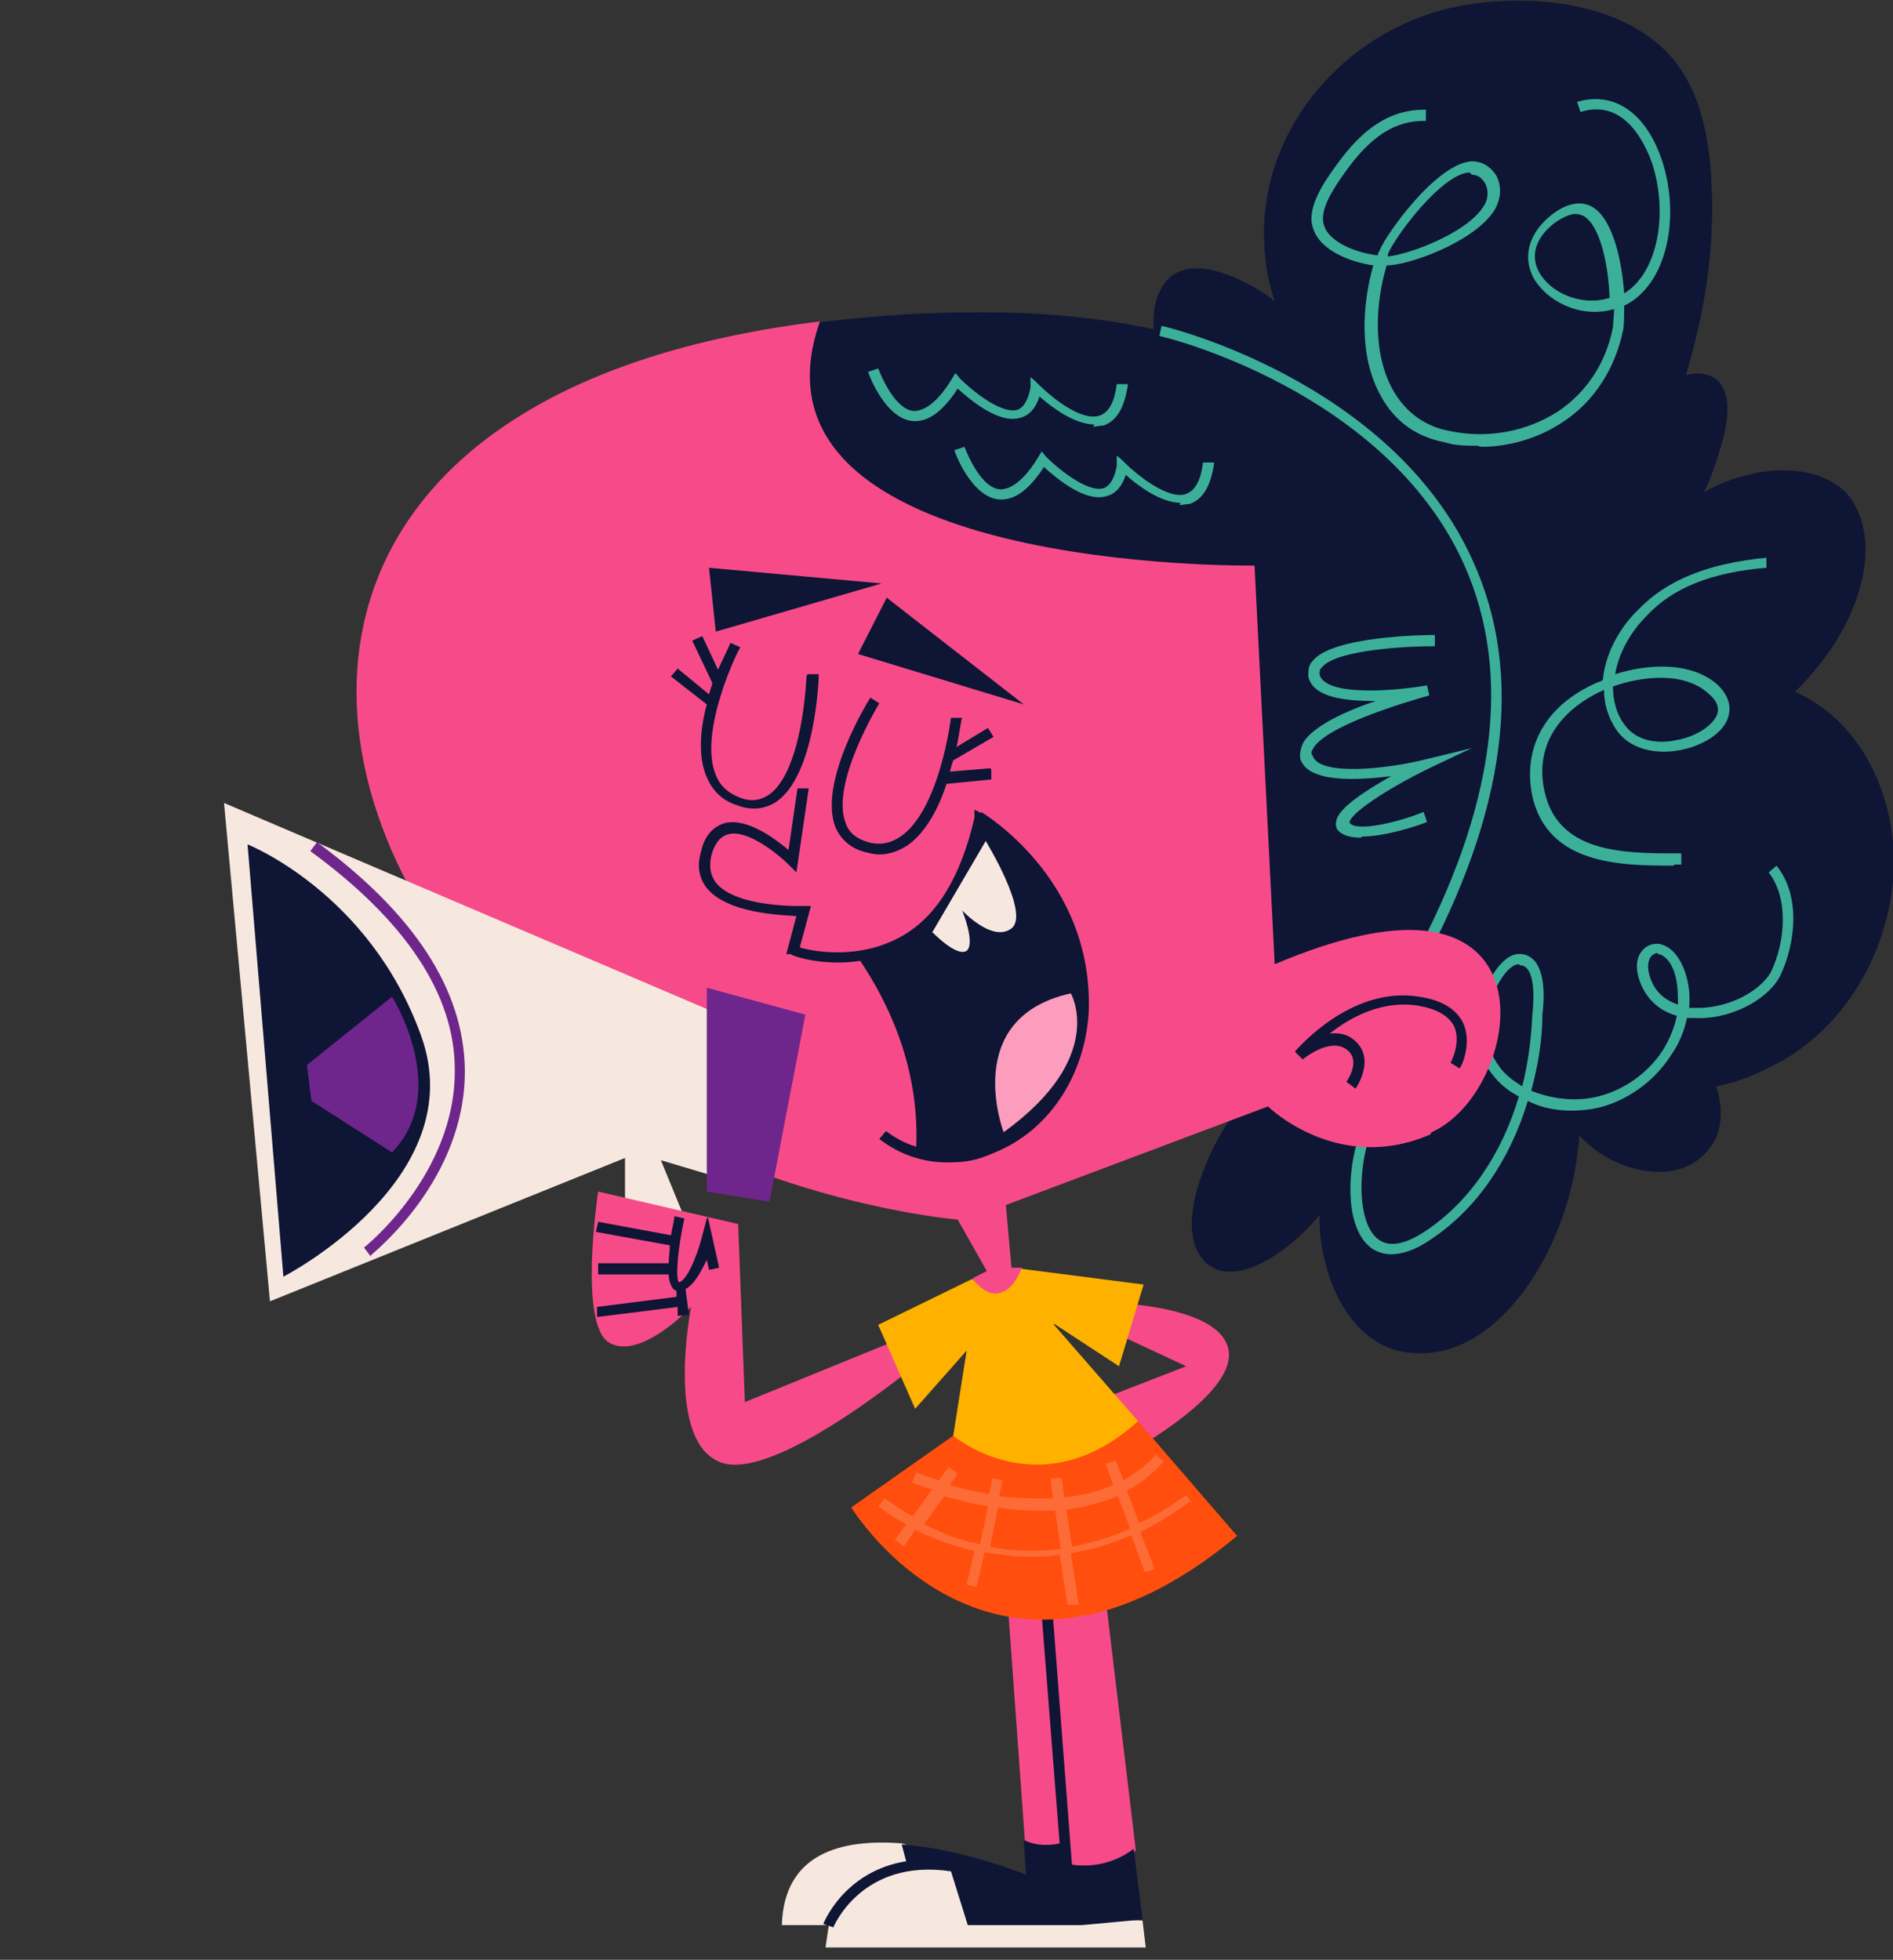 <?xml version="1.0" encoding="UTF-8"?>
<svg xmlns="http://www.w3.org/2000/svg" version="1.1" viewBox="0 0 169 175">
  <rect x="0" y="0" width="169" height="175" fill="#333333" stroke="none"/>
  <defs>
    <style>
      .cls-1 {
        fill: #ffb100;
      }

      .cls-2 {
        isolation: isolate;
        opacity: .2;
      }

      .cls-2, .cls-3 {
        fill: #f7e8df;
      }

      .cls-4 {
        fill: #6e268c;
      }

      .cls-5 {
        fill: #ff4e0d;
      }

      .cls-6 {
        fill: #0e1535;
      }

      .cls-7 {
        fill: #fc9dbd;
      }

      .cls-8 {
        fill: #3caf99;
      }

      .cls-9 {
        fill: #f74b89;
      }
    </style>
  </defs>
  <!-- Generator: Adobe Illustrator 28.6.0, SVG Export Plug-In . SVG Version: 1.2.0 Build 709)  -->
  <g>
    <g id="Capa_1">
      <path class="cls-6" d="M160,62c1.1-1,2.1-2.2,3-3.4,2.6-3.5,4.9-9.2,2.6-13.5-1.8-3.3-6.6-3.6-9.9-2.6-.8.2-2.4.7-3.6,1.5.7-1.4,1.2-3,1.5-4,.6-1.9,1.4-5.7-1.1-6.5-.7-.2-1.3-.2-2,0,1.7-5.6,2.6-11.4,2.3-17-.2-4.9-1.3-10-5.3-13-4.7-3.6-12-4-17.5-2.9-10.1,2.1-17.9,11.3-17.1,21.7.1,1.6.4,3.1.9,4.6,0,0-.2-.1-.2-.2-2.5-1.8-8.1-4.7-10-.8-.5.9-.7,2.2-.6,3.5-4.7-1-10.1-1.6-16.5-1.5-4.9,0-9.3.4-13.5.9l-11.2,11.8,52.7,54.2c-2.2,1.7-3.9,3.8-5.3,6.1-1.6,2.6-3.9,8-2.2,11,2.1,3.7,7.5.6,10.8-3.4,0,.1,0,.2,0,.3,0,4.6,2.3,10.9,7.4,11.9,5.7,1,10-3.5,12.5-8,1.9-3.5,3-7.3,3.3-11.3.4.4.8.8,1.2,1.1,2.7,2.2,7.7,3.3,10.2.3,1.4-1.5,1.5-3.8.8-5.8,2.5-.4,5.3-1.9,6.6-2.7,5.8-3.7,9.1-10.4,9.3-17.1,0-6.4-3-12.9-9-15.5h0Z"/>
      <path class="cls-8" d="M124.2,112c-.7,0-1.2-.2-1.7-.5-2.4-1.7-2.2-6.5-1.4-9.3,0,0,2.3-10.2,5.3-10.2h0v1h0c-1.5,0-3.7,6.2-4.4,9.4-.8,3.2-.6,7.1,1.1,8.3,1,.7,2.4.4,4.2-.8,3.9-2.6,6.8-6.9,8.3-12-1-.5-1.8-1.2-2.4-2-1.5-1.9-1.8-4.3-.9-6.9.4-1.1,1.8-4.1,3.6-3.8,1.5.2,2.2,2.1,1.8,5.4,0,2.3-.4,4.6-1,6.8,1.5.6,3.2.9,4.9.7,2.7-.3,5.4-2,6.9-4.4.6-1,1-2,1.2-3-1.5-.4-2.6-1.4-3.2-2.8-.5-1.2-.5-2.3.1-3,.4-.5,1-.7,1.6-.6.9.2,1.7,1,2.2,2.4.4,1.1.5,2.2.4,3.3.2,0,.3,0,.5,0,2.7.1,5.7-1.3,6.8-3.2,1.3-2.7,1.6-6.6-.2-8.9l.7-.6c2.2,2.7,1.7,7,.3,9.9-1.2,2.2-4.6,3.9-7.7,3.7-.2,0-.4,0-.6,0-.2,1.1-.7,2.3-1.4,3.3-1.7,2.7-4.7,4.6-7.6,4.9-1.8.2-3.7,0-5.2-.8-1.6,5.3-4.6,9.7-8.7,12.4-1.3.9-2.5,1.3-3.5,1.3h0ZM135.6,86.1c-1,0-2.1,2-2.5,3.2-1,2.8-.1,4.8.8,6,.5.7,1.2,1.2,2,1.7.5-2,.8-4.1.9-6.4.3-2.7-.1-4.3-1-4.4,0,0,0,0-.1,0h0ZM148,85.1c-.2,0-.4.1-.6.3-.3.4-.4,1.1,0,2.1.5,1.3,1.5,1.9,2.4,2.2,0-.9,0-1.9-.3-2.8-.3-1-.9-1.6-1.4-1.7,0,0,0,0-.1,0h0Z"/>
      <path class="cls-8" d="M149.4,77.3c-4.8,0-11.2-.1-12.6-6.2-.9-4.4,1.2-8.2,5.9-10.2.1,0,.3-.1.4-.2.2-2.3,1.5-4.7,3.2-6.3,2.5-2.6,6.2-4.1,11.4-4.6v.9c-4.9.4-8.4,1.8-10.7,4.3-1.4,1.4-2.5,3.3-2.8,5.2,2.8-.9,6.8-1.2,9.2,1,1.1,1.1,1.1,2.1.9,2.8-.4,1.4-2.2,2.6-4.4,3-2.3.4-4.4-.2-5.5-1.7-.8-1.1-1.2-2.4-1.2-3.7-4.2,1.9-6.2,5.2-5.3,9.1,1.2,5.4,6.9,5.5,11.6,5.5h.6v1h-.6ZM144,61.3c0,1.2.3,2.5,1.1,3.5.9,1.2,2.6,1.7,4.5,1.3,1.8-.3,3.3-1.3,3.7-2.3.2-.6,0-1.2-.7-1.8-2.2-2.1-6.1-1.6-8.6-.7Z"/>
      <path class="cls-8" d="M131.9,39.8c-1,0-2,0-2.9-.3-2.6-.5-4.5-1.9-5.7-4.1-2-3.5-1.7-8.2-.7-11.7-2-.3-4.8-1.3-5.4-3.4-.6-1.8,1.2-4.3,2-5.4,1.7-2.4,4.2-5.2,8.1-5.1v1c-3.4-.1-5.6,2.3-7.3,4.7-.7,1-2.3,3.2-1.8,4.6.4,1.5,2.9,2.5,4.8,2.7,0-.2.1-.3.2-.5.5-1.3,5-7.7,8.2-7.9.6,0,1.5.2,2.2,1.3.5,1,.4,2.1-.2,3.1-1.8,2.8-7.6,4.9-9.6,4.9h0c-1,3.3-1.3,7.9.6,11.2,1.1,1.9,2.8,3.2,5.1,3.6,3.4.7,6.8,0,9.5-1.7,2.6-1.7,4.4-4.4,5-7.6,0-.4.1-1,.1-1.6-3.1.9-6.1-.8-7.2-2.8-1-1.9-.4-4,1.6-5.6,1.4-1.1,2.7-1.3,3.7-.7,1.8,1.1,2.6,4.8,2.8,7.7,3.1-1.9,3.9-7.3,2.5-11.6-.5-1.4-2.3-5.9-6.4-4.6l-.3-.9c3.3-1,6.2,1,7.6,5.3,1.6,4.9.5,11-3.4,12.9,0,.9,0,1.7-.1,2.2-.7,3.4-2.6,6.4-5.4,8.2-2.1,1.4-4.7,2.2-7.3,2.2h0ZM140.7,19.1c-.5,0-1.2.3-1.9.8-1.7,1.3-2.2,2.9-1.4,4.4,1,1.8,3.7,3.1,6.3,2.3,0,0,0,0,0,0-.1-2.8-.8-6.4-2.3-7.3-.2-.1-.5-.2-.8-.2ZM131.2,15.4h0c-2.5.1-6.7,5.8-7.3,7.3,0,0,0,.1,0,.2,2-.2,7-2.1,8.5-4.4.5-.7.5-1.5.2-2.1-.4-.7-.9-.8-1.2-.8h0Z"/>
      <path class="cls-8" d="M126.8,86.5l-.8-.5c7.5-13.8,9.1-25.8,4.7-35.6-7-15.6-27-20.4-27.2-20.4l.2-.9c.2,0,20.6,4.9,27.8,21,4.6,10.1,3,22.4-4.7,36.5Z"/>
      <path class="cls-8" d="M121.5,74.8c-.9,0-1.6-.2-2-.6-.2-.2-.3-.5-.2-.9.2-1.2,2.8-2.8,4.9-4-3.1.4-7.4.6-8.1-1.5-.1-.4,0-.9.2-1.4.8-1.5,3.8-2.9,6.5-3.8-2.7,0-5.6-.3-6-2.2,0-.5,0-1,.4-1.4,1.8-2.2,9.9-2.3,10.9-2.3v1c-2.4,0-8.8.3-10.1,1.9-.2.2-.2.4-.2.6.4,1.9,6.1,1.6,9.6,1l.2.9c-2.5.7-9.4,2.8-10.4,4.8-.2.3-.1.5,0,.6.6,1.8,6.5,1.2,10.1.3l4.1-1-3.8,1.8c-3.9,1.9-7.3,4.2-7.1,4.9.7.8,4.4-.1,6.6-1l.3.9c-.7.3-3.7,1.3-5.8,1.3h0Z"/>
      <path class="cls-8" d="M97.7,37.9c-1.8,0-3.9-1.6-4.9-2.5-.3,1-.9,1.7-1.7,1.9-1.9.6-4.5-1.6-5.6-2.6-1.3,2-2.6,3-4,2.9-2.5-.2-4-4.3-4-4.4l.9-.3c.4,1,1.6,3.7,3.2,3.8,1,0,2.2-.9,3.4-2.9l.3-.5.4.5c.9.9,3.6,3.2,5.1,2.8.6-.2,1-.9,1.2-2v-.9c.1,0,.8.7.8.7.9.9,3.7,3.3,5.4,2.7.8-.3,1.3-1.2,1.5-2.8h1c-.3,2.1-1,3.3-2.2,3.7-.3,0-.6.1-.9.1h0Z"/>
      <path class="cls-8" d="M105.4,44.9c-1.8,0-3.9-1.6-4.9-2.5-.3,1-.9,1.7-1.7,1.9-1.9.6-4.5-1.6-5.6-2.6-1.3,2-2.6,3-4,2.9-2.5-.2-4-4.3-4-4.4l.9-.3c.4,1,1.6,3.7,3.2,3.8,1,0,2.2-.9,3.4-2.9l.3-.5.4.5c.9.9,3.6,3.2,5.1,2.8.6-.2,1-.9,1.2-2v-.9c.1,0,.8.7.8.7.9.9,3.8,3.3,5.4,2.7.8-.3,1.3-1.2,1.5-2.8h1c-.3,2.1-1,3.3-2.2,3.7-.3,0-.6.1-.9.1h0Z"/>
      <path class="cls-9" d="M127.7,101.3c-8.3,3.6-14.5-2.5-14.5-2.5l-23.4,8.8.5,5.6h.9c1.3,1.7-.7,4.7-1.5,4.9-1,.3-3.6-1.4-2.8-4l1.2-.6-2.6-4.6s-31.3-2.5-46.7-25.9c-14.1-21.4-8.8-49,34.4-54.3-7.9,22.5,38.8,21.8,38.8,21.8l1.8,35.6c5.9-2.5,10.2-3.3,13.3-3,10.8,1.1,7.1,15.2.7,18Z"/>
      <path class="cls-6" d="M121,97.2l-.8-.6c0,0,1.4-1.9,0-2.9-1.5-1.1-3.9.9-3.9.9l-.7-.7c.2-.2,5-5.9,11.1-4.9,2,.3,3.3,1.1,3.9,2.3.9,1.9-.2,4.1-.3,4.1l-.8-.5s1-1.8.3-3.3c-.5-.9-1.5-1.5-3.2-1.8-3.2-.5-6,1-7.9,2.5.7-.1,1.5,0,2.1.5,1.7,1.3.9,3.3.3,4.3h0Z"/>
      <path class="cls-6" d="M88.4,68.6l-3.6.3c.1-.4.2-.7.3-1l3.6-2.1-.5-.8-2.8,1.7c.3-1.4.4-2.5.5-2.6h-1s-1,8.2-4.5,10.6c-.9.6-1.8.8-2.9.5-1-.3-1.7-.8-2-1.7-1.4-3.5,3-10.7,3-10.7l-.8-.5c-.2.3-4.7,7.6-3.1,11.6.5,1.1,1.4,1.9,2.7,2.2.4.1.8.2,1.2.2.9,0,1.7-.3,2.5-.8,1.6-1.1,2.8-3.3,3.5-5.5l4-.4v-.9c0,0,0,0,0,0Z"/>
      <path class="cls-6" d="M72,60.4c0,0-.3,8.5-3.4,10.6-.8.5-1.6.6-2.6.2-1-.4-1.7-1-2.1-2-1.6-3.9,2.1-11.4,2.2-11.4l-.9-.4c0,.1-.5,1.1-1.1,2.4l-1.4-3-.9.4,1.8,3.8c-.1.3-.2.7-.3,1l-2.8-2.3-.6.7,3.2,2.5c-.6,2.2-.8,4.7,0,6.5.5,1.2,1.4,2.1,2.7,2.5.5.2,1,.3,1.5.3.7,0,1.4-.2,2-.6,3.5-2.4,3.8-11,3.8-11.4h-1s0,0,0,0Z"/>
      <path class="cls-6" d="M79.2,53.4l12.2,9.5-14.8-4.5,2.6-5.1Z"/>
      <path class="cls-6" d="M63.3,50.7l15.4,1.4-14.8,4.3-.6-5.7Z"/>
      <path class="cls-6" d="M87.6,72.6l-.6-.3v.7c-1.2,5.2-3.3,8.8-6.5,10.6-3.7,2.1-7.8,1.4-9.1,1l1-3.7h-.7c0,0-6,.2-7.8-2.1-.5-.7-.6-1.4-.4-2.4.3-1.1.8-1.7,1.5-1.9,1.7-.5,4.5,1.8,5.4,2.7l.7.7,1.1-7.5h-1c0-.1-.8,5.5-.8,5.5-1.2-1-3.7-2.9-5.7-2.4-1,.3-1.8,1.1-2.1,2.5-.4,1.3-.2,2.4.5,3.3,1.8,2.2,6.3,2.4,8,2.5l-.9,3.4h.4c.2.2,2.9,1.1,6.2.6,2.2,3.3,5.3,9.1,5,16.6-1-.3-1.9-.8-2.7-1.4l-.6.7c1.8,1.4,3.9,2.1,6.1,2.1s3.1-.4,4.7-1.1c4.6-2.1,7.6-6.9,7.9-12.4.4-11.9-9.5-17.7-9.6-17.8h0Z"/>
      <path class="cls-7" d="M89.6,101.1s-3.9-10.2,6-12.4c0,0,3.3,5.7-6,12.4Z"/>
      <path class="cls-3" d="M83.2,83.2s2.2,2.3,3.1,1.7c.8-.7-.4-3.6-.4-3.6,0,0,2.7,2.9,4.4,1.6,1.7-1.3-2.3-7.8-2.3-7.8l-4.8,8.2Z"/>
      <path class="cls-3" d="M102.3,174l-.3-2.5-9.2-.6-6.3-4.5-6-1.8c-5.3-.4-10.5.8-10.7,7.3h4.2c-.1.6-.2,1.3-.3,2h28.6Z"/>
      <path class="cls-9" d="M98.4,140.9l-8.7-1.4,1.8,24.9,2.9,4.9h4c0,0,3-4.1,3-4.1l-2.9-24.2Z"/>
      <path class="cls-6" d="M101.2,165.1c-2,1.5-4.1,1.6-5.5,1.4l-2-26.1h-1c0,0,1.9,24.2,1.9,24.2-1.3.3-2.4.1-3.2-.3l.2,3.1s-5.6-2.3-11.1-2.7l.4,1.5c-5.6.9-7.4,5.6-7.4,5.6l.9.3c0,0,2.5-6.2,10.5-5l1.5,4.8h10.2l5.4-.5-.8-6.4h0Z"/>
      <path class="cls-3" d="M55.8,111.5v-8.1l-31.7,12.8-4.1-44.5,49.9,21.3-3.2,12.9-7.7-2.3,3.2,7.8h-6.4Z"/>
      <path class="cls-4" d="M63.1,106.4v-18.2l8.8,2.4-3.2,16.7-5.6-.9Z"/>
      <path class="cls-6" d="M25.3,114l-3.2-38.6s10.9,4.3,15.5,17.1c4.6,12.8-12.3,21.5-12.3,21.5h0Z"/>
      <path class="cls-4" d="M33.1,112.2l-.6-.8c0,0,8.2-6.5,8.1-15.9,0-6.7-4.4-13.3-12.9-19.5l.6-.8c8.7,6.4,13.1,13.2,13.2,20.3.1,9.8-8.1,16.3-8.4,16.6h0Z"/>
      <path class="cls-4" d="M35,102.9l-7.2-4.6-.4-3.2,7.6-6.1s5.3,8.4,0,13.9h0Z"/>
      <path class="cls-9" d="M83.1,120.8s-13.6,11.6-18.7,9.8c-5.1-1.8-2.7-13.9-2.7-13.9,0,0-4.5,4.8-7.3,3.2-2.8-1.6-1-13.5-1-13.5l12.5,2.9.6,15.9,15.2-6.2,1.4,1.8Z"/>
      <path class="cls-6" d="M63.1,108.8l-.5,1.9c-.4,1.5-1.3,3.7-2,3.8-.3-.4-.1-3,.5-5.7l-.9-.2c0,.4-.2,1.1-.3,1.7l-6.5-1.2-.2.9,6.6,1.2c0,.5-.1,1.1-.1,1.6h-6.3v1h6.3c0,.6.2,1,.4,1.3,0,0,.2.1.3.2v.5c0,0-7.1.9-7.1.9v.9c.1,0,7.2-.9,7.2-.9v.8c0,0,1-.1,1-.1l-.3-2.3c.8-.4,1.4-1.6,1.9-2.6l.2.9.9-.2-1-4.5h0Z"/>
      <path class="cls-9" d="M109.7,120.7c-.5-4.3-11.1-4.4-11.1-4.4l-.2,2.2,7.5,3.5-8.5,3.3,1.8,5.3s11-5.6,10.5-9.9h0Z"/>
      <path class="cls-5" d="M110.5,137.1c-21.9,18.3-34.5-2.5-34.5-2.5l9.1-6.4,16.5-1.3,8.8,10.2Z"/>
      <path class="cls-2" d="M106.5,134.3l-.6-.8c-1.4,1-2.8,1.9-4.2,2.5l-1.1-2.9c1.2-.6,2.3-1.5,3.3-2.6l-.7-.6c-.9,1-1.9,1.7-2.9,2.3l-.7-1.8-.9.3.7,1.9c-1.4.6-2.9,1-4.4,1.1l-.2-1.7h-1c0,.1.2,1.8.2,1.8-1.6,0-3.3,0-4.8-.2l.3-1.4-.9-.2-.3,1.4c-1.3-.2-2.5-.5-3.5-.8l.7-1-.8-.6-.9,1.2c-1.2-.4-1.9-.7-2-.7l-.4.9c.1,0,.8.3,1.8.6l-1.7,2.4c-1.5-.8-2.3-1.5-2.5-1.6l-.6.7s1,.8,2.5,1.6l-1,1.4.8.6,1-1.5c1.4.7,3.2,1.4,5.3,1.9l-.7,3,.9.2.7-3.1c1.2.2,2.6.4,4,.4s1.8,0,2.7-.2l.7,4.5h1c0-.1-.7-4.6-.7-4.6,1.7-.3,3.5-.8,5.4-1.6l1.2,3.3.9-.3-1.3-3.3c1.4-.7,2.9-1.6,4.4-2.7h0ZM82.5,136.1l1.8-2.5c1.1.3,2.4.7,3.9.9l-.7,3.4c-2-.4-3.6-1.1-5-1.8ZM88.4,138.1l.7-3.5c1.2.2,2.4.3,3.7.3s1,0,1.4,0l.5,3.4c-2.3.3-4.5.2-6.4-.2h0ZM95.7,138.1l-.5-3.3c1.5-.2,3.1-.6,4.6-1.2l1.1,2.9c-1.8.8-3.5,1.3-5.2,1.6Z"/>
      <path class="cls-1" d="M94.1,118.3l7.5,8.6c-8.7,7.9-16.5,1.3-16.5,1.3l1.2-7.6-4.6,5.2-3.3-7.5,8.4-4.1c.7.8,1.6,1.6,2.6,1.2.9-.3,1.4-1.2,1.8-2.1l10.9,1.4-2.2,7.3-5.8-3.8Z"/>
    </g>
  </g>
</svg>